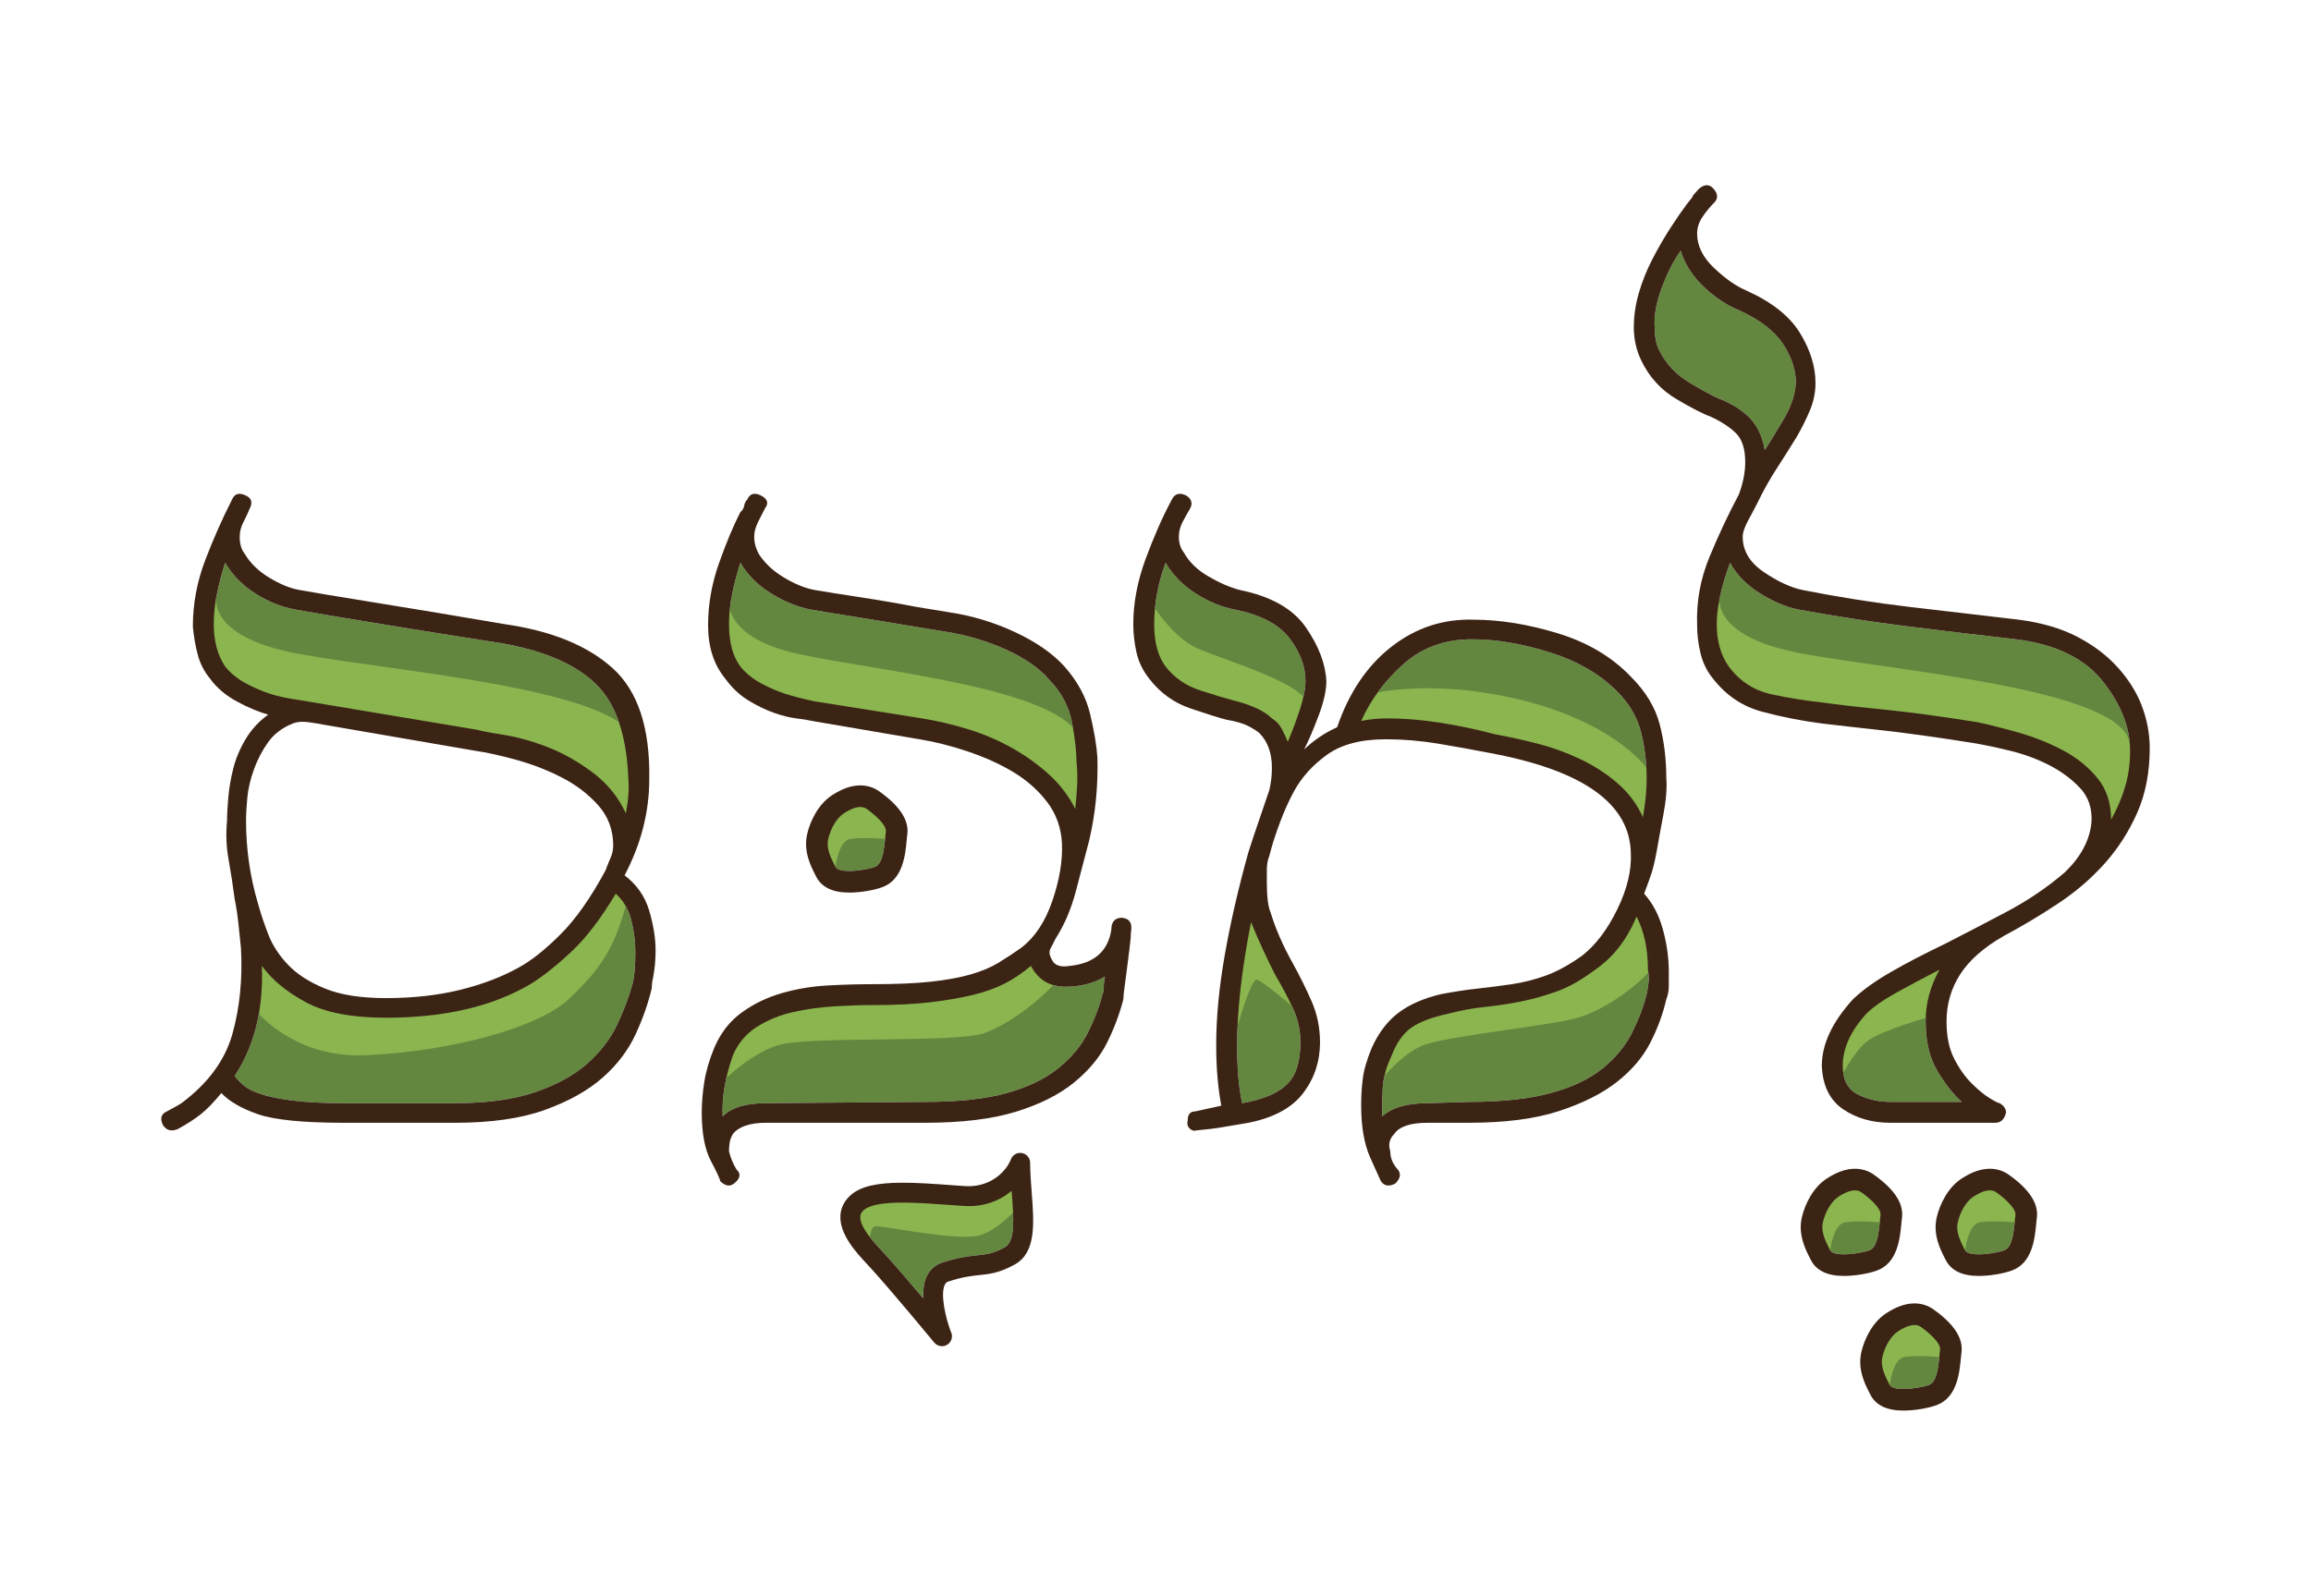 <?xml version="1.0" encoding="utf-8"?>
<svg version="1.1" id="Layer_1" xmlns="http://www.w3.org/2000/svg" x="0px" y="0px"
	 width="569.375px" height="393.273px" viewBox="0 0 569.375 393.273" enable-background="new 0 0 569.375 393.273"
	 xml:space="preserve">
<g>
	<g>
		<g>
			<path fill="#63873F" d="M308.224,227.264c-2.287,11.645-3.431,21.731-3.431,30.256c0,5.927,0.413,10.709,1.248,14.349
				c4.885-0.832,8.499-2.313,10.839-4.445c2.34-2.13,3.509-5.639,3.509-10.526c0-3.017-0.623-5.851-1.87-8.5
				c-1.247-2.651-2.757-5.483-4.522-8.501c-1.043-2.078-2.028-4.132-2.965-6.159C310.096,231.708,309.159,229.55,308.224,227.264z"
				/>
			<path fill="#63873F" d="M151.699,220.246c-3.641,6.136-7.331,10.943-11.073,14.427c-3.743,3.485-7.071,6.108-9.982,7.876
				c-9.356,5.512-21.21,8.265-35.558,8.265c-8.422,0-15-1.271-19.729-3.82c-4.731-2.547-8.344-5.536-10.84-8.967
				c0.415,10.709-1.82,19.754-6.706,27.136c0.625,0.835,1.404,1.639,2.34,2.417c0.936,0.78,2.363,1.483,4.29,2.105
				c1.921,0.625,4.546,1.146,7.875,1.561c3.325,0.416,7.536,0.624,12.633,0.624h27.138c7.899,0,14.503-0.909,19.806-2.729
				c5.303-1.818,9.564-4.158,12.79-7.021c3.22-2.858,5.664-6.027,7.329-9.512c1.662-3.483,2.964-6.942,3.899-10.371
				c0.414-1.769,0.623-4.313,0.623-7.643c0-2.598-0.34-5.225-1.014-7.876C154.843,224.067,153.57,221.909,151.699,220.246z"/>
			<path fill="#63873F" d="M265.382,193.656c0.104-1.926,0.052-3.925-0.155-6.005c0-2.393-0.364-5.562-1.091-9.513
				c-0.73-3.953-2.602-7.487-5.615-10.607c-2.393-2.807-5.926-5.276-10.604-7.408c-4.678-2.13-9.671-3.61-14.973-4.443l-7.642-1.248
				c-5.512-0.937-10.556-1.769-15.128-2.496c-4.577-0.726-8.06-1.3-10.449-1.715c-3.225-0.624-6.473-1.949-9.747-3.977
				c-3.275-2.027-5.799-4.549-7.564-7.565c-0.833,2.6-1.51,5.174-2.027,7.721c-0.522,2.549-0.779,5.017-0.779,7.408
				c0,4.47,0.935,7.954,2.807,10.449c1.35,1.664,3.041,3.041,5.068,4.133s4.001,1.948,5.927,2.573
				c1.921,0.623,4.34,1.249,7.251,1.871l26.515,4.212c3.845,0.622,7.692,1.535,11.541,2.729c3.845,1.197,7.457,2.755,10.838,4.68
				c3.378,1.925,6.395,4.108,9.047,6.549c2.651,2.444,4.756,5.226,6.316,8.345C265.122,197.476,265.278,195.58,265.382,193.656z"/>
			<path fill="#63873F" d="M73.719,172.521l43.825,7.331c1.038,0.312,3.222,0.728,6.551,1.248c3.324,0.521,6.886,1.507,10.683,2.963
				c3.793,1.457,7.51,3.535,11.152,6.238c3.637,2.705,6.393,6.082,8.265,10.138c0.624-3.222,0.83-6.029,0.624-8.423
				c-0.418-11.019-3.173-18.924-8.267-23.704c-5.096-4.782-12.842-8.058-23.237-9.826c-11.959-1.872-22.512-3.561-31.66-5.068
				c-9.151-1.506-15.439-2.574-18.871-3.197c-3.431-0.624-6.734-1.949-9.903-3.977c-3.173-2.027-5.643-4.549-7.408-7.565
				c-0.834,2.6-1.51,5.174-2.027,7.721c-0.521,2.549-0.779,5.017-0.779,7.408c0,4.158,0.936,7.642,2.807,10.449
				c1.35,1.664,3.041,3.041,5.068,4.133s4.002,1.948,5.927,2.573C68.389,171.585,70.806,172.108,73.719,172.521z"/>
			<path fill="#63873F" d="M253.998,238.026c-2.081,1.768-4.237,3.222-6.473,4.367c-2.237,1.145-4.861,2.081-7.876,2.807
				c-3.016,0.728-6.472,1.324-10.371,1.793c-3.899,0.468-8.655,0.702-14.271,0.702c-2.911,0-6.08,0.104-9.511,0.313
				c-3.433,0.209-6.786,0.677-10.061,1.403c-3.274,0.728-6.266,1.95-8.968,3.664c-2.705,1.716-4.68,4.081-5.927,7.097
				c-1.87,5.302-2.706,10.293-2.494,14.972c2.077-2.183,5.663-3.274,10.761-3.274l38.989-0.313c8.316,0,15.075-0.727,20.275-2.184
				c5.195-1.455,9.408-3.482,12.632-6.083c3.222-2.597,5.639-5.48,7.252-8.654c1.611-3.172,2.832-6.369,3.665-9.592
				c0.207-0.414,0.313-0.989,0.313-1.717c0-0.725,0.102-1.61,0.313-2.65c-2.808,1.663-6.032,2.496-9.67,2.496
				C258.624,243.172,255.764,241.457,253.998,238.026z"/>
			<path fill="#63873F" d="M403.204,225.861c-2.394,5.823-5.927,10.293-10.605,13.412c-3.227,2.393-6.316,4.109-9.28,5.146
				c-2.963,1.04-5.875,1.849-8.733,2.419c-2.861,0.571-5.799,1.013-8.812,1.325c-3.017,0.312-6.083,0.885-9.202,1.715
				c-3.848,0.834-6.784,1.949-8.812,3.354c-2.026,1.404-3.664,3.719-4.912,6.94c-1.354,2.911-2.081,5.591-2.184,8.032
				c-0.105,2.444-0.157,4.757-0.157,6.939c2.391-2.183,6.135-3.274,11.229-3.274l10.138-0.313c8.109,0,14.84-0.727,20.197-2.184
				c5.352-1.455,9.615-3.482,12.789-6.083c3.168-2.597,5.562-5.48,7.173-8.654c1.61-3.172,2.833-6.369,3.665-9.592
				c0.207-1.038,0.362-2.027,0.469-2.963c0.102-0.936,0.05-1.974-0.155-3.118C406.012,233.869,405.076,229.501,403.204,225.861z"/>
			<path fill="#63873F" d="M474.433,251.75c0-4.469,1.143-8.733,3.431-12.787c-3.849,1.975-7.409,3.872-10.683,5.691
				c-3.274,1.817-5.748,3.563-7.408,5.224c-3.852,4.265-5.771,8.527-5.771,12.79c0,3.43,1.22,5.769,3.664,7.017
				c2.442,1.248,5.171,1.872,8.188,1.872h17.467c-2.082-1.872-4.081-4.419-6.004-7.641
				C475.392,260.693,474.433,256.638,474.433,251.75z"/>
			<path fill="#63873F" d="M496.734,157.55c-9.15-1.038-18.092-2.105-26.825-3.197s-17.678-2.47-26.825-4.133
				c-3.018-0.624-6.16-1.949-9.437-3.977c-3.274-2.027-5.746-4.549-7.406-7.565c-2.184,6.031-3.275,11.073-3.275,15.129
				c0,4.158,0.986,7.642,2.964,10.449c2.7,3.641,6.237,5.926,10.604,6.862c4.368,0.937,8.579,1.612,12.633,2.026
				c3.638,0.521,8.602,1.092,14.895,1.717c6.289,0.623,14.01,1.663,23.161,3.118c2.907,0.624,6.288,1.483,10.138,2.574
				c3.844,1.092,7.485,2.549,10.916,4.367c3.432,1.818,6.262,4.108,8.498,6.861c2.235,2.756,3.354,6.162,3.354,10.217
				c1.453-2.599,2.598-5.279,3.431-8.033c0.831-2.755,1.248-5.743,1.248-8.968c0-5.716-2.236-11.409-6.706-17.077
				C513.629,162.254,506.506,158.797,496.734,157.55z"/>
			<path fill="#63873F" d="M405.698,192.016c0-4.056-0.468-7.927-1.402-11.617c-0.937-3.691-2.914-7.043-5.926-10.062
				c-4.267-4.262-9.803-7.459-16.61-9.59c-6.813-2.13-13.179-3.197-19.104-3.197c-6.656,0-12.271,2.027-16.846,6.082
				c-4.576,4.056-8.057,8.734-10.448,14.035c1.142-0.207,2.184-0.362,3.12-0.466c0.936-0.104,2.025-0.156,3.274-0.156
				c4.261,0,8.68,0.366,13.257,1.093c4.572,0.727,8.991,1.662,13.257,2.806c3.431,0.624,6.964,1.404,10.604,2.339
				c3.638,0.937,7.146,2.209,10.527,3.821c3.377,1.614,6.42,3.589,9.123,5.927c2.703,2.339,4.78,5.122,6.24,8.343
				C405.387,197.945,405.698,194.824,405.698,192.016z"/>
			<path fill="#63873F" d="M434.818,110.918c1.453-2.285,3.04-4.887,4.755-7.798c1.717-2.91,2.677-5.823,2.887-8.734
				c0-3.222-1.067-6.446-3.197-9.669c-2.132-3.222-5.746-5.979-10.84-8.266c-3.016-1.247-5.902-3.172-8.654-5.771
				c-2.756-2.596-4.655-5.561-5.693-8.889c-1.769,2.494-3.329,5.563-4.679,9.202c-1.354,3.639-1.926,6.861-1.716,9.669
				c0,2.495,0.415,4.471,1.248,5.927c1.662,3.223,4.105,5.796,7.33,7.719c3.221,1.925,5.563,3.197,7.019,3.821
				c3.222,1.247,5.795,2.833,7.72,4.758C432.918,104.812,434.194,107.488,434.818,110.918z"/>
			<path fill="#63873F" d="M317.66,157.239c-2.651-3.432-7.15-5.771-13.49-7.019c-3.226-0.624-6.423-1.949-9.592-3.977
				c-3.173-2.027-5.644-4.549-7.407-7.565c-1.873,5.096-2.808,10.138-2.808,15.129c0,4.47,0.935,7.954,2.808,10.449
				c2.183,2.809,5.067,4.782,8.654,5.926c3.587,1.146,6.161,1.926,7.722,2.339c4.677,1.146,7.953,2.653,9.824,4.524
				c1.038,0.622,1.844,1.481,2.418,2.573c0.569,1.091,1.063,2.158,1.482,3.196c1.037-2.392,2.025-5.016,2.962-7.875
				c0.937-2.86,1.403-5.226,1.403-7.097C321.637,164.204,320.312,160.669,317.66,157.239z"/>
			<path fill="#8BB54F" d="M53.444,146.399c0,0-3.614,10.383,20.341,14.773c23.955,4.392,79.475,8.627,82.748,21.643
				c3.275,13.017-1.638,24.118-1.638,24.118l-13.237-18.744l-47.91-11.522L65.8,173.549l-15.083-12.377L53.444,146.399z"/>
			<g>
				<path fill="#8BB54F" d="M179.615,146.399c0,0-3.04,10.383,17.099,14.773c20.138,4.392,66.81,8.627,69.561,21.643
					c2.752,13.017-1.378,24.118-1.378,24.118l-11.126-18.744l-40.274-11.522l-23.494-3.117l-12.681-12.377L179.615,146.399z"/>
			</g>
			<path fill="#8BB54F" d="M423.804,146.229c0,0-3.532,10.381,19.885,14.774c23.416,4.391,77.688,8.625,80.889,21.642
				c3.202,13.018-1.602,24.119-1.602,24.119l-12.939-18.745l-46.833-11.522l-27.318-3.117l-14.744-12.376L423.804,146.229z"/>
			<path fill="#8BB54F" d="M60.618,246.057c0,0,9.175,14.887,29.58,13.998c20.406-0.888,42.449-6.649,50.129-13.998
				c7.431-7.109,11.535-12.508,14.568-25.812l-2.813-2.445l-5.544,5.436l-10.093,12.642l-16.082,8.208L99.403,247.3l-18.188-0.776
				l-17.633-12.975L60.618,246.057z"/>
			<path fill="#3C2415" d="M153.883,215.723c4.055-7.695,6.082-15.597,6.082-23.707c0.206-12.577-2.783-21.679-8.967-27.292
				c-6.189-5.615-15.104-9.255-26.747-10.917c-11.541-1.974-21.991-3.716-31.349-5.225c-9.358-1.507-15.752-2.574-19.184-3.196
				c-2.289-0.416-4.756-1.429-7.407-3.043c-2.652-1.611-4.655-3.562-6.005-5.848c-0.833-1.039-1.248-2.44-1.248-4.212
				c0-1.246,0.313-2.47,0.936-3.663c0.624-1.195,1.143-2.313,1.56-3.354c0.728-1.456,0.415-2.497-0.936-3.12
				c-1.665-0.83-2.808-0.52-3.431,0.936c-2.394,4.68-4.602,9.671-6.629,14.972c-2.026,5.303-3.04,10.762-3.04,16.377
				c0.205,2.286,0.596,4.548,1.169,6.783c0.57,2.237,1.584,4.237,3.041,6.006c1.663,2.287,3.899,4.186,6.707,5.692
				c2.807,1.507,5.353,2.572,7.642,3.197c-2.289,1.664-4.133,3.664-5.537,6.004c-1.403,2.34-2.417,4.733-3.041,7.175
				c-0.623,2.441-1.041,4.834-1.247,7.173c-0.21,2.34-0.313,4.289-0.313,5.848c-0.312,3.225-0.183,6.422,0.391,9.593
				c0.57,3.173,1.063,6.37,1.48,9.592c0.414,2.082,0.727,4.133,0.937,6.16c0.206,2.027,0.414,4.03,0.624,6.005
				c0.414,7.589-0.288,14.636-2.106,21.132c-1.82,6.499-6.004,12.19-12.554,17.078c-0.624,0.415-1.821,1.092-3.588,2.027
				c-1.457,0.625-1.769,1.77-0.936,3.432c0.83,1.249,2.027,1.56,3.587,0.936c2.286-1.248,4.184-2.47,5.693-3.666
				c1.505-1.193,3.197-2.937,5.068-5.225c1.974,2.082,4.991,3.822,9.046,5.225c4.055,1.404,11.175,2.105,21.366,2.105h27.138
				c8.938,0,16.348-1.065,22.224-3.197c5.872-2.129,10.605-4.781,14.191-7.954c3.589-3.171,6.289-6.729,8.11-10.684
				c1.817-3.949,3.144-7.743,3.978-11.383c0-0.833,0.102-1.663,0.312-2.497c0.415-2.184,0.624-4.418,0.624-6.706
				c0-3.015-0.521-6.29-1.56-9.825C158.924,220.923,156.896,218.011,153.883,215.723z M60.54,168.389
				c-2.027-1.092-3.719-2.469-5.068-4.133c-1.871-2.808-2.807-6.291-2.807-10.449c0-2.392,0.258-4.859,0.779-7.408
				c0.518-2.547,1.193-5.121,2.027-7.721c1.766,3.017,4.235,5.538,7.408,7.565c3.169,2.027,6.473,3.353,9.903,3.977
				c3.432,0.623,9.72,1.691,18.871,3.197c9.148,1.508,19.701,3.196,31.66,5.068c10.396,1.769,18.142,5.044,23.237,9.826
				c5.094,4.78,7.849,12.686,8.267,23.704c0.206,2.394,0,5.201-0.624,8.423c-1.872-4.056-4.628-7.433-8.265-10.138
				c-3.643-2.703-7.359-4.781-11.152-6.238c-3.797-1.456-7.358-2.441-10.683-2.963c-3.329-0.521-5.513-0.937-6.551-1.248
				l-43.825-7.331c-2.913-0.413-5.33-0.936-7.252-1.559C64.542,170.337,62.567,169.481,60.54,168.389z M60.931,196.618
				c0.206-2.234,0.752-4.575,1.637-7.018c0.882-2.443,2.053-4.679,3.51-6.707c1.454-2.027,3.48-3.562,6.083-4.601
				c1.037-0.414,2.311-0.519,3.82-0.313c1.506,0.211,2.779,0.416,3.821,0.624l37.119,6.395c2.909,0.416,6.339,1.17,10.293,2.262
				c3.949,1.092,7.692,2.55,11.229,4.367c3.532,1.819,6.522,4.108,8.967,6.862c2.443,2.755,3.667,6.057,3.667,9.902
				c0,1.04-0.21,2.029-0.625,2.965c-0.418,0.936-0.833,1.976-1.247,3.12c-3.642,6.757-7.33,12.007-11.073,15.75
				c-3.743,3.744-7.123,6.447-10.138,8.11c-4.265,2.392-9.152,4.265-14.661,5.613c-5.512,1.353-11.594,2.028-18.246,2.028
				c-6.137,0-11.127-0.779-14.972-2.339c-3.85-1.56-6.891-3.509-9.125-5.85c-2.237-2.339-3.874-4.858-4.912-7.563
				c-1.042-2.702-1.872-5.199-2.495-7.485c-1.978-6.653-2.964-13.466-2.964-20.433C60.618,200.75,60.722,198.855,60.931,196.618z
				 M155.91,242.237c-0.936,3.429-2.237,6.888-3.899,10.371c-1.665,3.484-4.109,6.653-7.329,9.512
				c-3.226,2.862-7.487,5.202-12.79,7.021c-5.303,1.819-11.906,2.729-19.806,2.729H84.948c-5.097,0-9.308-0.208-12.633-0.624
				c-3.329-0.415-5.954-0.936-7.875-1.561c-1.927-0.622-3.354-1.325-4.29-2.105c-0.936-0.778-1.715-1.582-2.34-2.417
				c4.886-7.382,7.121-16.427,6.706-27.136c2.496,3.431,6.108,6.42,10.84,8.967c4.729,2.549,11.308,3.82,19.729,3.82
				c14.348,0,26.201-2.753,35.558-8.265c2.911-1.768,6.239-4.391,9.982-7.876c3.742-3.483,7.433-8.291,11.073-14.427
				c1.871,1.663,3.144,3.821,3.82,6.473c0.674,2.651,1.014,5.278,1.014,7.876C156.533,237.923,156.324,240.468,155.91,242.237z"/>
			<path fill="#8BB54F" d="M176.258,268.262c0,0,7.542-8.207,15.305-10.647c7.764-2.439,44.404-0.419,51.237-3.104
				c10.204-4.008,18.41-13.53,18.41-13.53l-6.653-6.211l-17.967,9.094l-39.038,2.116l-17.945,8.753L176.258,268.262z"/>
			<path fill="#8BB54F" d="M338.501,268.262c0,0,5.966-8.207,12.106-10.647c6.142-2.439,33.51-5.007,39.167-7.112
				c11.941-4.445,18.729-13.515,18.729-13.515l-5.012-14.418l-17.303,19.074l-30.845,4.335l-14.195,8.753L338.501,268.262z"/>
			<path fill="#3C2415" d="M276.456,226.171c-1.77,0-2.651,0.99-2.651,2.963c-0.833,5.304-4.211,8.268-10.138,8.892
				c-2.393,0.414-3.898-0.103-4.521-1.561c-0.625-1.039-0.73-1.95-0.313-2.729c0.414-0.78,0.831-1.584,1.247-2.419
				c2.183-3.432,3.846-7.33,4.991-11.695c1.143-4.367,2.234-8.525,3.275-12.477c1.561-6.654,2.234-13.515,2.026-20.588
				c-0.209-2.908-0.806-6.445-1.793-10.605c-0.989-4.156-3.095-8.056-6.317-11.696c-2.912-3.222-6.992-6.056-12.242-8.501
				c-5.251-2.44-10.735-4.079-16.453-4.912l-7.642-1.247c-4.265-0.832-8.943-1.638-14.037-2.417
				c-5.096-0.78-8.839-1.378-11.229-1.793c-2.289-0.416-4.783-1.429-7.485-3.043c-2.705-1.611-4.784-3.562-6.238-5.848
				c-1.042-1.975-1.352-3.899-0.935-5.77c0.205-0.833,0.569-1.74,1.091-2.731c0.518-0.986,0.985-1.896,1.403-2.728
				c0.936-1.249,0.624-2.285-0.936-3.12c-1.666-0.83-2.807-0.52-3.432,0.936c-0.418,0.418-0.677,0.936-0.78,1.561
				c-0.104,0.624-0.417,1.146-0.935,1.559c-1.666,3.225-3.408,7.384-5.226,12.477c-1.819,5.096-2.729,10.241-2.729,15.44
				c0,5.303,1.404,9.67,4.212,13.102c1.661,2.287,3.559,4.08,5.691,5.379c2.13,1.303,4.211,2.315,6.238,3.042
				c2.027,0.728,3.898,1.196,5.615,1.404c1.715,0.21,2.987,0.415,3.82,0.622l26.514,4.524c3.844,0.623,7.848,1.638,12.008,3.041
				c4.158,1.403,7.877,3.095,11.151,5.068c3.275,1.977,6.028,4.42,8.267,7.331c2.234,2.911,3.455,6.292,3.665,10.136
				c0.206,4.266-0.573,8.995-2.34,14.193c-1.769,5.2-4.367,9.1-7.798,11.697c-1.77,1.247-3.587,2.442-5.458,3.588
				c-1.871,1.144-4.162,2.104-6.863,2.885c-2.704,0.778-5.953,1.379-9.747,1.793c-3.797,0.415-8.605,0.624-14.428,0.624
				c-3.535,0-7.228,0.104-11.072,0.312c-3.849,0.21-7.591,0.834-11.229,1.872c-3.641,1.039-6.939,2.627-9.902,4.756
				c-2.964,2.131-5.226,5.019-6.786,8.656c-1.247,3.016-2.081,5.848-2.493,8.5c-0.419,2.651-0.626,5.173-0.626,7.563
				c0,5.095,0.753,9.072,2.263,11.932c1.507,2.857,2.262,4.494,2.262,4.914c1.248,1.246,2.389,1.453,3.432,0.623
				c1.559-1.248,1.765-2.395,0.622-3.432c-0.834-1.354-1.458-2.859-1.87-4.521c0-0.625,0.049-1.301,0.155-2.029
				c0.102-0.729,0.362-1.457,0.779-2.183c1.454-1.87,4.212-2.808,8.267-2.808h38.989c9.147,0,16.66-0.909,22.537-2.729
				c5.872-1.817,10.63-4.211,14.27-7.174c3.637-2.964,6.34-6.214,8.109-9.748c1.767-3.533,3.119-7.12,4.056-10.761
				c0-0.626,0.102-1.662,0.312-3.119c0.205-1.456,0.414-3.041,0.623-4.758c0.207-1.716,0.415-3.377,0.624-4.991
				c0.207-1.612,0.312-2.831,0.312-3.665C279.054,227.576,278.327,226.381,276.456,226.171z M258.6,191.002
				c-2.652-2.44-5.669-4.624-9.047-6.549c-3.381-1.925-6.993-3.482-10.838-4.68c-3.849-1.193-7.696-2.106-11.541-2.729
				l-26.515-4.212c-2.911-0.622-5.33-1.248-7.251-1.871c-1.926-0.625-3.899-1.481-5.927-2.573s-3.719-2.469-5.068-4.133
				c-1.872-2.495-2.807-5.979-2.807-10.449c0-2.392,0.257-4.859,0.779-7.408c0.518-2.547,1.194-5.121,2.027-7.721
				c1.766,3.017,4.289,5.538,7.564,7.565c3.274,2.027,6.522,3.353,9.747,3.977c2.39,0.415,5.872,0.989,10.449,1.715
				c4.572,0.728,9.616,1.56,15.128,2.496l7.642,1.248c5.302,0.833,10.295,2.313,14.973,4.443c4.679,2.132,8.212,4.602,10.604,7.408
				c3.014,3.12,4.885,6.654,5.615,10.607c0.727,3.951,1.091,7.12,1.091,9.513c0.207,2.08,0.259,4.079,0.155,6.005
				c-0.104,1.924-0.26,3.82-0.466,5.691C263.355,196.228,261.251,193.447,258.6,191.002z M271.934,243.327
				c0,0.728-0.105,1.303-0.313,1.717c-0.833,3.223-2.054,6.42-3.665,9.592c-1.613,3.174-4.03,6.058-7.252,8.654
				c-3.224,2.601-7.437,4.628-12.632,6.083c-5.2,1.457-11.959,2.184-20.275,2.184l-38.989,0.313c-5.098,0-8.684,1.092-10.761,3.274
				c-0.212-4.679,0.624-9.67,2.494-14.972c1.247-3.016,3.222-5.381,5.927-7.097c2.702-1.714,5.693-2.937,8.968-3.664
				c3.274-0.727,6.628-1.194,10.061-1.403c3.431-0.208,6.6-0.313,9.511-0.313c5.616,0,10.372-0.234,14.271-0.702
				c3.899-0.469,7.355-1.065,10.371-1.793c3.015-0.726,5.639-1.662,7.876-2.807c2.235-1.146,4.392-2.6,6.473-4.367
				c1.766,3.431,4.626,5.146,8.578,5.146c3.638,0,6.862-0.833,9.67-2.496C272.035,241.716,271.934,242.602,271.934,243.327z"/>
			<path fill="#8BB54F" d="M332.068,180.425l3.293-8.873c0,0,13.452-4.367,35.169,0c25.419,5.114,36.364,17.082,37.695,22.182
				c1.33,5.102-2.527,13.03-2.527,13.03l-11.522-14.804l-20.814-8.207l-25.544-4.29L332.068,180.425z"/>
			<path fill="#8BB54F" d="M282.187,146.229c0,0,5.741,10.434,12.84,13.568c7.099,3.134,29.197,9.346,27.422,15.22
				c-1.774,5.873-5.462,13.172-5.462,13.172l-6.589-10.313l-16.691-5.656l-10.888-9.318L282.187,146.229z"/>
			<path fill="#8BB54F" d="M452.732,266.931c0,0,3.771-7.606,7.319-10.346c3.549-2.741,15.631-6.083,15.631-6.083l5.221-14.181
				l-14.086,4.436l-12.353,10.76l-3.063,11.198L452.732,266.931z"/>
			<path fill="#8BB54F" d="M303,259.611c0,0,4.892-18.631,6.667-18.188c1.773,0.445,12.882,10.095,12.882,10.095l-13.992-30.501
				l-6.188,21.738L303,259.611z"/>
			<path fill="#3C2415" d="M405.076,220.246c0.829-2.183,1.454-3.923,1.871-5.225c0.414-1.3,0.83-3.093,1.248-5.381
				c0.412-2.392,0.959-5.38,1.637-8.968c0.674-3.587,0.907-6.573,0.701-8.967c0-4.681-0.545-9.099-1.638-13.257
				c-1.092-4.158-3.458-8.057-7.096-11.697c-4.679-4.888-10.683-8.447-18.013-10.685c-7.332-2.233-14.27-3.353-20.82-3.353
				c-7.486-0.209-14.222,2.028-20.197,6.707c-5.98,4.679-10.424,11.282-13.336,19.808c-3.015,1.351-5.719,3.172-8.108,5.457
				c1.141-2.285,2.34-5.091,3.587-8.42c1.249-3.329,1.871-6.137,1.871-8.423c-0.209-4.263-1.898-8.68-5.067-13.256
				c-3.173-4.575-8.606-7.643-16.299-9.201c-2.393-0.626-4.967-1.741-7.72-3.354c-2.757-1.612-4.759-3.563-6.005-5.849
				c-0.832-1.038-1.248-2.34-1.248-3.9c0-1.246,0.312-2.47,0.937-3.663c0.625-1.195,1.247-2.313,1.872-3.354
				c0.623-1.249,0.311-2.285-0.936-3.12c-1.666-0.83-2.86-0.52-3.588,0.936c-2.289,4.265-4.444,9.149-6.473,14.66
				c-2.027,5.514-3.041,10.865-3.041,16.064c0,2.288,0.259,4.601,0.78,6.94c0.519,2.338,1.56,4.498,3.12,6.473
				c2.7,3.535,6.133,6.004,10.291,7.406c4.158,1.405,7.069,2.315,8.735,2.731c2.389,0.416,4.183,0.935,5.38,1.558
				c1.194,0.625,2.105,1.197,2.729,1.716c2.079,2.082,3.119,4.938,3.119,8.577c0,1.873-0.209,3.691-0.624,5.46
				c-0.834,2.495-1.691,5.018-2.572,7.563c-0.886,2.549-1.744,5.123-2.574,7.72c-2.496,8.943-4.444,17.417-5.85,25.422
				c-1.401,8.009-2.104,15.388-2.104,22.146c0,2.807,0.102,5.436,0.311,7.876c0.207,2.444,0.519,4.812,0.938,7.096l-6.396,1.404
				c-1.247,0-1.872,0.728-1.872,2.184c-0.209,0.83-0.053,1.504,0.469,2.027c0.517,0.518,1.091,0.674,1.715,0.47
				c2.391-0.212,4.496-0.47,6.316-0.781c1.818-0.313,3.977-0.678,6.473-1.093c6.237-1.249,10.733-3.689,13.491-7.33
				c2.754-3.639,4.132-7.798,4.132-12.476c0-3.639-0.702-7.044-2.105-10.218c-1.402-3.17-2.938-6.262-4.6-9.277
				c-2.393-4.263-4.212-8.423-5.459-12.478c-0.624-1.456-0.936-3.899-0.936-7.33c0-1.038,0-2.159,0-3.353
				c0-1.195,0.207-2.313,0.623-3.354c0.624-2.496,1.481-5.198,2.574-8.109c1.091-2.91,2.261-5.511,3.508-7.798
				c1.872-3.431,4.573-6.419,8.109-8.969c3.535-2.546,8.369-3.82,14.504-3.82c4.264,0,8.579,0.366,12.946,1.091
				c4.366,0.729,8.679,1.508,12.945,2.34c22.769,4.265,34.256,12.478,34.466,24.643c0.206,4.265-0.912,8.889-3.354,13.879
				c-2.445,4.99-5.331,8.788-8.655,11.385c-3.225,2.289-6.213,3.926-8.968,4.914c-2.757,0.989-5.537,1.69-8.345,2.105
				c-2.808,0.417-5.641,0.778-8.499,1.092c-2.861,0.311-5.9,0.778-9.122,1.403c-4.266,1.04-7.723,2.573-10.372,4.602
				c-2.651,2.026-4.811,4.861-6.473,8.499c-1.248,3.016-2.001,5.59-2.261,7.721c-0.263,2.131-0.391,4.343-0.391,6.627
				c0,5.198,0.753,9.486,2.262,12.867c1.506,3.377,2.363,5.273,2.572,5.693c0.83,1.246,2.028,1.453,3.589,0.623
				c1.247-1.248,1.452-2.395,0.622-3.432c-1.247-1.354-1.871-2.859-1.871-4.521c-0.521-1.666-0.209-3.07,0.937-4.212
				c1.247-1.87,4.002-2.808,8.265-2.808h10.138c8.94,0,16.348-0.96,22.225-2.885c5.873-1.922,10.63-4.314,14.271-7.174
				c3.636-2.86,6.365-6.058,8.187-9.592c1.817-3.533,3.143-7.12,3.977-10.761c0.415-1.038,0.625-2.13,0.625-3.275
				c0-1.143,0-2.287,0-3.432c0-3.533-0.497-7.069-1.482-10.605C408.687,225.446,407.153,222.534,405.076,220.246z M313.996,239.896
				c1.766,3.018,3.275,5.85,4.522,8.501c1.247,2.649,1.87,5.483,1.87,8.5c0,4.888-1.169,8.396-3.509,10.526
				c-2.34,2.133-5.954,3.613-10.839,4.445c-0.835-3.64-1.248-8.422-1.248-14.349c0-8.524,1.144-18.611,3.431-30.256
				c0.936,2.286,1.872,4.444,2.808,6.473C311.968,235.764,312.953,237.818,313.996,239.896z M317.271,182.815
				c-0.42-1.038-0.913-2.105-1.482-3.196c-0.574-1.092-1.38-1.951-2.418-2.573c-1.871-1.871-5.147-3.379-9.824-4.524
				c-1.561-0.413-4.135-1.193-7.722-2.339c-3.587-1.144-6.472-3.117-8.654-5.926c-1.873-2.495-2.808-5.979-2.808-10.449
				c0-4.991,0.935-10.033,2.808-15.129c1.764,3.017,4.234,5.538,7.407,7.565c3.169,2.027,6.366,3.353,9.592,3.977
				c6.34,1.247,10.839,3.587,13.49,7.019c2.651,3.431,3.977,6.965,3.977,10.604c0,1.871-0.467,4.236-1.403,7.097
				C319.297,177.799,318.309,180.423,317.271,182.815z M398.524,193.031c-2.703-2.338-5.746-4.313-9.123-5.927
				c-3.382-1.612-6.89-2.885-10.527-3.821c-3.641-0.935-7.174-1.715-10.604-2.339c-4.266-1.144-8.685-2.079-13.257-2.806
				c-4.577-0.727-8.996-1.093-13.257-1.093c-1.249,0-2.339,0.053-3.274,0.156c-0.937,0.104-1.979,0.259-3.12,0.466
				c2.392-5.301,5.872-9.979,10.448-14.035c4.574-4.055,10.189-6.082,16.846-6.082c5.926,0,12.292,1.067,19.104,3.197
				c6.808,2.131,12.344,5.328,16.61,9.59c3.012,3.019,4.989,6.37,5.926,10.062c0.935,3.69,1.402,7.562,1.402,11.617
				c0,2.808-0.312,5.929-0.934,9.357C403.305,198.153,401.228,195.37,398.524,193.031z M406.167,242.081
				c-0.106,0.936-0.262,1.925-0.469,2.963c-0.832,3.223-2.055,6.42-3.665,9.592c-1.611,3.174-4.005,6.058-7.173,8.654
				c-3.174,2.601-7.438,4.628-12.789,6.083c-5.357,1.457-12.088,2.184-20.197,2.184l-10.138,0.313
				c-5.095,0-8.839,1.092-11.229,3.274c0-2.183,0.052-4.495,0.157-6.939c0.103-2.441,0.83-5.121,2.184-8.032
				c1.248-3.222,2.886-5.536,4.912-6.94c2.027-1.404,4.964-2.52,8.812-3.354c3.119-0.83,6.186-1.403,9.202-1.715
				c3.013-0.313,5.95-0.754,8.812-1.325c2.858-0.57,5.771-1.379,8.733-2.419c2.964-1.036,6.054-2.753,9.28-5.146
				c4.679-3.119,8.212-7.589,10.605-13.412c1.872,3.641,2.808,8.008,2.808,13.102C406.217,240.107,406.269,241.145,406.167,242.081z
				"/>
			<path fill="#3C2415" d="M527.77,174.161c-1.247-3.378-3.224-6.575-5.926-9.593c-2.704-3.015-6.058-5.56-10.06-7.644
				c-4.004-2.078-8.812-3.481-14.425-4.21c-8.944-1.038-17.834-2.079-26.67-3.118c-8.84-1.038-17.729-2.442-26.671-4.21
				c-2.913-0.626-6.081-2.105-9.512-4.446c-3.431-2.339-5.146-5.225-5.146-8.656c0-1.037,0.468-2.417,1.403-4.133
				c0.935-1.715,1.662-3.092,2.184-4.133c1.453-3.015,3.041-5.848,4.757-8.499c1.714-2.651,3.401-5.327,5.067-8.031
				c1.247-2.184,2.313-4.342,3.197-6.474c0.882-2.129,1.326-4.339,1.326-6.628c0-4.055-1.275-8.161-3.821-12.32
				c-2.548-4.158-6.94-7.642-13.18-10.45c-2.494-1.037-5.146-2.884-7.953-5.536c-2.807-2.65-4.21-5.483-4.21-8.5
				c0-1.456,0.44-2.831,1.324-4.133c0.883-1.3,1.845-2.469,2.886-3.51c1.039-1.038,0.937-2.235-0.312-3.586
				c-1.041-1.038-2.237-0.936-3.586,0.312c-1.042,1.146-1.511,1.715-1.405,1.715c0.102,0-0.365,0.624-1.401,1.871
				c-1.249,1.665-2.629,3.666-4.135,6.005c-1.509,2.34-2.964,4.861-4.367,7.565c-1.403,2.704-2.52,5.483-3.354,8.344
				c-0.831,2.861-1.247,5.692-1.247,8.5c0,2.91,0.624,5.668,1.872,8.265c1.974,4.055,4.858,7.201,8.656,9.436
				c3.792,2.237,6.575,3.667,8.342,4.289c2.703,1.248,4.809,2.628,6.318,4.134c1.505,1.508,2.261,3.874,2.261,7.095
				c0,2.497-0.522,5.147-1.561,7.956c-2.6,4.888-5.018,10.035-7.251,15.439c-2.237,5.406-3.251,11.021-3.041,16.843
				c0,2.287,0.283,4.602,0.856,6.94c0.57,2.339,1.583,4.393,3.042,6.161c3.223,4.158,7.275,6.888,12.165,8.188
				c4.886,1.299,9.772,2.259,14.66,2.884c3.431,0.415,8.239,0.962,14.427,1.637c6.184,0.679,13.853,1.742,23.004,3.197
				c2.495,0.416,5.458,1.041,8.889,1.872c3.432,0.833,6.629,2.005,9.591,3.51c2.964,1.508,5.511,3.378,7.645,5.614
				c2.128,2.237,3.09,5.068,2.884,8.5c-0.417,4.471-2.651,8.631-6.706,12.477c-4.265,3.641-8.995,6.838-14.192,9.593
				c-5.2,2.755-10.243,5.379-15.129,7.875c-4.99,2.394-9.435,4.704-13.334,6.939c-3.898,2.237-7.046,4.499-9.435,6.785
				c-5.097,5.613-7.643,11.072-7.643,16.376c0.205,4.887,1.95,8.447,5.225,10.683c3.275,2.237,7.198,3.353,11.775,3.353h25.733
				c1.35,0,2.233-0.831,2.65-2.496c0-0.934-0.521-1.715-1.561-2.338c-0.312,0-1.144-0.414-2.494-1.248
				c-1.352-0.832-2.834-2.053-4.445-3.665c-1.612-1.611-3.041-3.639-4.289-6.083c-1.247-2.441-1.87-5.483-1.87-9.123
				c0-4.264,1.116-8.134,3.353-11.618c2.234-3.482,5.796-6.63,10.683-9.437c4.679-2.496,9.202-5.198,13.568-8.108
				c4.368-2.91,8.188-6.215,11.464-9.905c3.275-3.689,5.925-7.85,7.954-12.477c2.027-4.625,3.041-9.903,3.041-15.829
				C529.642,180.944,529.018,177.539,527.77,174.161z M423.277,98.129c-1.456-0.624-3.798-1.896-7.019-3.821
				c-3.225-1.923-5.668-4.496-7.33-7.719c-0.833-1.456-1.248-3.432-1.248-5.927c-0.21-2.808,0.362-6.03,1.716-9.669
				c1.35-3.64,2.91-6.708,4.679-9.202c1.038,3.328,2.938,6.293,5.693,8.889c2.752,2.6,5.639,4.524,8.654,5.771
				c5.094,2.287,8.708,5.044,10.84,8.266c2.13,3.223,3.197,6.447,3.197,9.669c-0.21,2.911-1.17,5.824-2.887,8.734
				c-1.715,2.911-3.302,5.513-4.755,7.798c-0.624-3.431-1.9-6.106-3.821-8.031C429.072,100.962,426.499,99.376,423.277,98.129z
				 M483.321,271.556h-17.467c-3.018,0-5.746-0.624-8.188-1.872c-2.444-1.248-3.664-3.587-3.664-7.017
				c0-4.263,1.919-8.525,5.771-12.79c1.66-1.661,4.134-3.406,7.408-5.224c3.273-1.819,6.834-3.717,10.683-5.691
				c-2.288,4.054-3.431,8.318-3.431,12.787c0,4.889,0.959,8.943,2.885,12.166C479.24,267.137,481.239,269.684,483.321,271.556z
				 M523.559,193.966c-0.833,2.754-1.978,5.435-3.431,8.033c0-4.055-1.119-7.461-3.354-10.217c-2.236-2.753-5.066-5.043-8.498-6.861
				c-3.431-1.818-7.072-3.275-10.916-4.367c-3.85-1.091-7.23-1.95-10.138-2.574c-9.151-1.455-16.872-2.495-23.161-3.118
				c-6.293-0.625-11.257-1.195-14.895-1.717c-4.054-0.414-8.265-1.09-12.633-2.026c-4.366-0.937-7.903-3.222-10.604-6.862
				c-1.978-2.808-2.964-6.291-2.964-10.449c0-4.056,1.092-9.098,3.275-15.129c1.66,3.017,4.132,5.538,7.406,7.565
				c3.276,2.027,6.419,3.353,9.437,3.977c9.147,1.663,18.092,3.041,26.825,4.133s17.675,2.159,26.825,3.197
				c9.771,1.247,16.895,4.704,21.366,10.371c4.47,5.668,6.706,11.361,6.706,17.077C524.807,188.223,524.39,191.211,523.559,193.966z
				"/>
			<path fill="#63873F" d="M213.521,199.347c-0.469-0.335-1.006-0.468-1.56-0.468c-1.542,0-3.229,1.021-4.059,1.56
				c-1.771,1.15-3.254,3.722-3.846,6.302c-0.592,2.579,0.887,5.108,1.775,6.883c0.375,0.75,1.752,1.024,3.398,1.024
				c2.248,0,4.994-0.511,6.36-1.024c2.365-0.887,2.366-6.801,2.662-8.576C218.548,203.273,215.295,200.612,213.521,199.347z"/>
			<path fill="#8BB54F" d="M205.537,216.58c0,0,0.371-9.207,3.955-9.815c3.586-0.608,10.462,0.169,10.462,0.169l-4.437-11.203
				l-8.428,1.108l-6.877,11.091L205.537,216.58z"/>
			<path fill="#3C2415" d="M216.61,195.012c-1.335-0.952-2.943-1.455-4.648-1.455h-0.002c-2.177,0-4.452,0.791-6.958,2.417
				c-3.411,2.217-5.404,6.4-6.134,9.577c-0.971,4.233,0.871,7.842,1.97,9.997l0.232,0.457c1.317,2.632,4.063,3.967,8.161,3.967
				c2.706,0,6.089-0.561,8.229-1.364c5.03-1.887,5.598-7.995,5.935-11.644c0.036-0.372,0.083-0.882,0.11-1.045
				C224.104,202.313,221.85,198.744,216.61,195.012z M218.254,205.047c-0.296,1.775-0.297,7.689-2.662,8.576
				c-1.366,0.514-4.112,1.024-6.36,1.024c-1.646,0-3.023-0.274-3.398-1.024c-0.889-1.774-2.367-4.304-1.775-6.883
				c0.592-2.58,2.074-5.151,3.846-6.302c0.829-0.539,2.517-1.56,4.059-1.56c0.554,0,1.091,0.133,1.56,0.468
				C215.295,200.612,218.548,203.273,218.254,205.047z"/>
			<path fill="#63873F" d="M458.585,293.824c-0.472-0.336-1.008-0.469-1.562-0.469c-1.542,0-3.229,1.02-4.059,1.561
				c-1.771,1.148-3.253,3.721-3.846,6.301c-0.592,2.58,0.888,5.109,1.774,6.883c0.377,0.75,1.755,1.025,3.401,1.025
				c2.246,0,4.994-0.514,6.359-1.025c2.364-0.889,2.365-6.803,2.662-8.576C463.61,297.748,460.358,295.087,458.585,293.824z"/>
			<path fill="#8BB54F" d="M450.599,311.056c0,0,0.372-9.209,3.956-9.814c3.585-0.611,10.463,0.166,10.463,0.166l-4.438-11.201
				l-8.429,1.109l-6.877,11.09L450.599,311.056z"/>
			<path fill="#3C2415" d="M461.674,289.488c-1.336-0.951-2.944-1.457-4.65-1.457h-0.001c-2.177,0-4.453,0.793-6.957,2.42
				c-3.413,2.217-5.405,6.4-6.137,9.576c-0.968,4.234,0.874,7.84,1.972,9.998l0.232,0.455c1.316,2.633,4.06,3.967,8.162,3.967
				c2.704,0,6.087-0.561,8.229-1.363c5.03-1.887,5.597-7.992,5.935-11.643c0.034-0.371,0.08-0.883,0.108-1.045
				C469.168,296.789,466.912,293.22,461.674,289.488z M463.316,299.523c-0.297,1.773-0.298,7.688-2.662,8.576
				c-1.365,0.512-4.113,1.025-6.359,1.025c-1.646,0-3.024-0.275-3.401-1.025c-0.887-1.773-2.366-4.303-1.774-6.883
				c0.593-2.58,2.074-5.152,3.846-6.301c0.829-0.541,2.517-1.561,4.059-1.561c0.554,0,1.09,0.133,1.562,0.469
				C460.358,295.087,463.61,297.748,463.316,299.523z"/>
			<path fill="#63873F" d="M491.813,293.824c-0.471-0.336-1.007-0.469-1.561-0.469c-1.543,0-3.231,1.02-4.059,1.561
				c-1.771,1.148-3.255,3.721-3.846,6.301c-0.592,2.58,0.887,5.109,1.774,6.883c0.375,0.75,1.753,1.025,3.399,1.025
				c2.247,0,4.994-0.514,6.359-1.025c2.365-0.889,2.367-6.803,2.662-8.576C496.841,297.748,493.587,295.087,491.813,293.824z"/>
			<path fill="#8BB54F" d="M483.828,311.056c0,0,0.37-9.209,3.956-9.814c3.585-0.611,10.461,0.166,10.461,0.166l-4.437-11.201
				l-8.429,1.109l-6.877,11.09L483.828,311.056z"/>
			<path fill="#3C2415" d="M494.902,289.488c-1.336-0.951-2.945-1.457-4.649-1.457h-0.001c-2.179,0-4.454,0.793-6.96,2.42
				c-3.41,2.217-5.405,6.4-6.133,9.576c-0.97,4.234,0.87,7.84,1.969,9.998l0.232,0.455c1.317,2.633,4.063,3.967,8.162,3.967
				c2.705,0,6.09-0.561,8.23-1.363c5.031-1.887,5.597-7.992,5.934-11.643c0.035-0.371,0.082-0.883,0.11-1.045
				C502.396,296.789,500.142,293.22,494.902,289.488z M496.544,299.523c-0.295,1.773-0.297,7.688-2.662,8.576
				c-1.365,0.512-4.112,1.025-6.359,1.025c-1.646,0-3.024-0.275-3.399-1.025c-0.888-1.773-2.366-4.303-1.774-6.883
				c0.591-2.58,2.074-5.152,3.846-6.301c0.827-0.541,2.516-1.561,4.059-1.561c0.554,0,1.09,0.133,1.561,0.469
				C493.587,295.087,496.841,297.748,496.544,299.523z"/>
			<path fill="#63873F" d="M473.244,327.005c-0.47-0.334-1.006-0.467-1.56-0.467c-1.542,0-3.23,1.02-4.06,1.559
				c-1.771,1.15-3.253,3.723-3.845,6.301c-0.591,2.582,0.886,5.107,1.774,6.883c0.375,0.752,1.753,1.023,3.399,1.023
				c2.248,0,4.994-0.51,6.359-1.023c2.365-0.887,2.365-6.801,2.662-8.576C478.271,330.931,475.018,328.269,473.244,327.005z"/>
			<path fill="#8BB54F" d="M465.26,344.24c0,0,0.37-9.211,3.956-9.818c3.585-0.607,10.461,0.172,10.461,0.172l-4.438-11.205
				l-8.427,1.109l-6.877,11.092L465.26,344.24z"/>
			<path fill="#3C2415" d="M476.334,322.669c-1.336-0.951-2.944-1.453-4.649-1.453h-0.001c-2.179,0-4.454,0.789-6.96,2.418
				c-3.412,2.215-5.403,6.398-6.132,9.574c-0.971,4.236,0.869,7.842,1.969,9.998l0.231,0.455c1.317,2.633,4.063,3.969,8.162,3.969
				c2.705,0,6.088-0.561,8.229-1.365c5.032-1.887,5.599-7.992,5.936-11.641c0.034-0.373,0.081-0.885,0.108-1.047
				C483.828,329.97,481.572,326.402,476.334,322.669z M477.976,332.705c-0.297,1.775-0.297,7.689-2.662,8.576
				c-1.365,0.514-4.111,1.023-6.359,1.023c-1.646,0-3.024-0.271-3.399-1.023c-0.889-1.775-2.365-4.301-1.774-6.883
				c0.592-2.578,2.074-5.15,3.845-6.301c0.829-0.539,2.518-1.559,4.06-1.559c0.554,0,1.09,0.133,1.56,0.467
				C475.018,328.269,478.271,330.931,477.976,332.705z"/>
			<path fill="#63873F" d="M249.298,294.265c-0.021-0.26-0.041-0.521-0.061-0.785c-2.896,2.424-6.903,4.055-11.806,3.717
				c-1.081-0.074-2.161-0.152-3.235-0.229c-4.242-0.307-8.25-0.596-11.792-0.596c-4.916,0-8.118,0.602-9.517,1.789
				c-0.786,0.668-0.916,1.242-0.939,1.67c-0.148,2.576,3.52,6.496,5.28,8.381c0.28,0.297,0.534,0.57,0.758,0.814
				c2.648,2.908,6.32,7.203,9.478,10.945c-0.081-1.943,0.125-3.848,0.854-5.398c0.777-1.66,2.076-2.832,3.761-3.389
				c4.003-1.326,6.599-1.6,8.684-1.822c2.381-0.252,3.956-0.416,6.857-2.014C250.193,305.929,249.737,300.001,249.298,294.265z"/>
			<path fill="#8BB54F" d="M214.63,307.941c0,0-1.108-5.742,1.332-5.742c2.439,0,20.123,3.771,25.477,2.219
				c5.354-1.553,10.456-8.254,10.456-8.254l-2.009-6.949l-9.526,5.885l-19.079-1.166l-11.125,3.664v5.193L214.63,307.941z"/>
			<path fill="#3C2415" d="M254.185,293.89c-0.185-2.43-0.379-4.941-0.379-7.316c0-1.18-0.839-2.193-1.999-2.41
				c-1.167-0.215-2.31,0.424-2.736,1.523c-1.312,3.381-5.457,7.01-11.304,6.619c-1.074-0.072-2.148-0.15-3.218-0.227
				c-4.334-0.314-8.424-0.609-12.145-0.609c-6.37,0-10.282,0.91-12.689,2.953c-1.627,1.383-2.548,3.156-2.662,5.125
				c-0.269,4.676,4.029,9.268,6.597,12.012c0.263,0.279,0.503,0.535,0.713,0.768c5.539,6.088,15.716,18.418,15.817,18.539
				c0.469,0.568,1.145,0.879,1.839,0.893c0.023,0.002,0.045,0.002,0.069,0.002c1.354,0,2.451-1.1,2.451-2.451
				c0-0.414-0.102-0.805-0.282-1.145c-1.313-3.467-2.604-9.166-1.501-11.514c0.258-0.549,0.567-0.717,0.864-0.814
				c3.501-1.16,5.708-1.395,7.657-1.598c2.54-0.27,4.938-0.521,8.705-2.596C255.323,308.703,254.771,301.507,254.185,293.89z
				 M247.619,307.349c-2.901,1.598-4.477,1.762-6.857,2.014c-2.085,0.223-4.681,0.496-8.684,1.822
				c-1.685,0.557-2.983,1.729-3.761,3.389c-0.729,1.551-0.935,3.455-0.854,5.398c-3.157-3.742-6.829-8.037-9.478-10.945
				c-0.224-0.244-0.478-0.518-0.758-0.814c-1.761-1.885-5.429-5.805-5.28-8.381c0.023-0.428,0.153-1.002,0.939-1.67
				c1.398-1.188,4.601-1.789,9.517-1.789c3.542,0,7.55,0.289,11.792,0.596c1.074,0.076,2.154,0.154,3.235,0.229
				c4.902,0.338,8.909-1.293,11.806-3.717c0.02,0.264,0.04,0.525,0.061,0.785C249.737,300.001,250.193,305.929,247.619,307.349z"/>
		</g>
	</g>
</g>
</svg>
